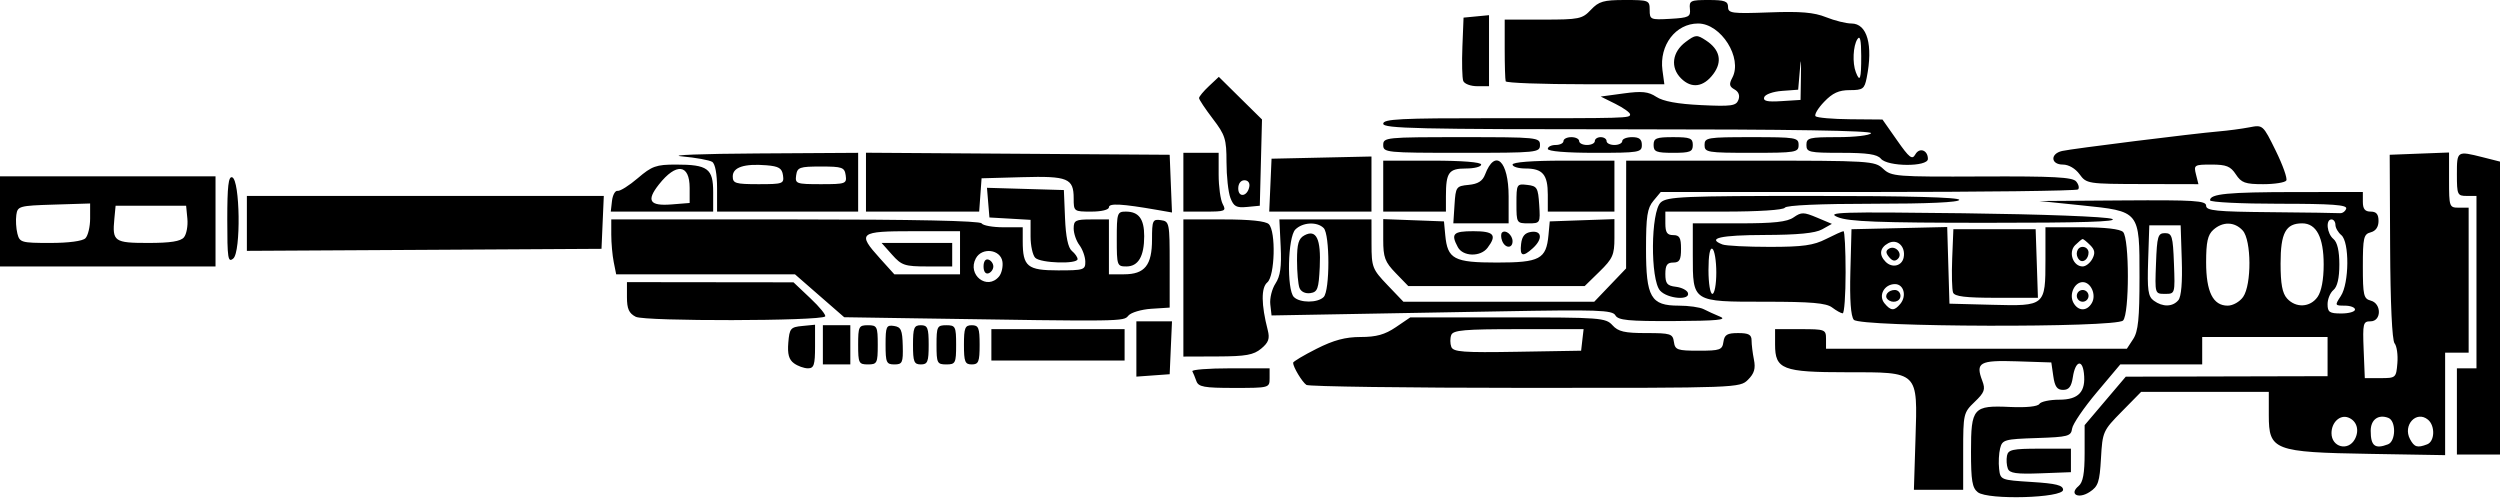 <svg width="100" height="20" viewBox="0 0 100 20"  xmlns="http://www.w3.org/2000/svg">
<path d="M79.114 19.691C78.889 19.517 78.84 19.227 78.84 18.066C78.84 16.308 78.926 16.21 80.41 16.279C81.055 16.308 81.511 16.261 81.575 16.157C81.633 16.064 81.991 15.988 82.371 15.988C83.147 15.988 83.442 15.668 83.356 14.922C83.29 14.346 83.012 14.446 82.915 15.08C82.857 15.465 82.758 15.596 82.523 15.596C82.285 15.596 82.191 15.465 82.132 15.047L82.053 14.498L80.679 14.453C79.178 14.404 79.012 14.497 79.293 15.236C79.423 15.579 79.379 15.7 78.986 16.076C78.539 16.504 78.527 16.558 78.527 18.054V19.593H77.541H76.556L76.619 17.573C76.704 14.827 76.769 14.89 73.859 14.89C71.303 14.89 71.003 14.774 71.003 13.784V13.166H72.022C73.004 13.166 73.041 13.18 73.041 13.558V13.95H79.057H85.074L85.327 13.563C85.528 13.257 85.58 12.747 85.58 11.08C85.58 8.423 85.606 8.456 83.253 8.213L81.583 8.041L84.914 8.017C87.78 7.997 88.245 8.026 88.245 8.229C88.245 8.427 88.647 8.468 90.831 8.487C92.253 8.5 93.499 8.518 93.6 8.527C93.7 8.535 93.812 8.454 93.848 8.346C93.898 8.195 93.292 8.15 91.157 8.15C89.641 8.15 88.401 8.088 88.401 8.012C88.401 7.753 89.105 7.685 91.81 7.682L94.514 7.68V8.072C94.514 8.359 94.598 8.464 94.828 8.464C95.053 8.464 95.141 8.568 95.141 8.837C95.141 9.079 95.03 9.24 94.828 9.293C94.546 9.367 94.514 9.507 94.514 10.658C94.514 11.81 94.546 11.95 94.828 12.024C95.269 12.139 95.263 12.853 94.821 12.853C94.523 12.853 94.504 12.934 94.546 13.989L94.592 15.125H95.219C95.833 15.125 95.847 15.112 95.895 14.527C95.923 14.197 95.872 13.84 95.783 13.733C95.684 13.613 95.615 12.13 95.605 9.865L95.588 6.191L96.775 6.145L97.962 6.1V7.203C97.962 8.276 97.973 8.307 98.354 8.307H98.746V11.207V14.107H98.276H97.805V16.156V18.206L94.788 18.155C90.952 18.09 90.752 18.013 90.752 16.61V15.674H88.199H85.646L84.874 16.459C84.119 17.225 84.099 17.268 84.039 18.333C83.985 19.287 83.929 19.454 83.586 19.679C83.134 19.975 82.749 19.768 83.144 19.441C83.32 19.295 83.385 18.939 83.385 18.123V17.006L84.208 16.036L85.031 15.067L89.067 15.057L93.103 15.047V14.263V13.48H90.595H88.088V14.028V14.577H86.449H84.811L83.872 15.693C83.355 16.307 82.91 16.959 82.884 17.143C82.841 17.45 82.728 17.48 81.467 17.522C80.178 17.564 80.091 17.589 80.005 17.934C79.954 18.136 79.936 18.503 79.964 18.751C80.015 19.197 80.026 19.201 81.269 19.279C82.245 19.34 82.523 19.41 82.523 19.593C82.523 19.921 79.525 20.007 79.114 19.691ZM94.195 17.566C94.386 17.209 94.272 16.832 93.933 16.702C93.601 16.575 93.26 16.891 93.26 17.326C93.26 17.89 93.929 18.062 94.195 17.566ZM95.52 17.773C95.838 17.651 95.848 16.835 95.533 16.715C95.133 16.561 94.828 16.785 94.828 17.232C94.828 17.84 94.999 17.973 95.52 17.773ZM97.088 17.773C97.392 17.656 97.413 17.031 97.12 16.788C96.657 16.403 96.101 17.006 96.401 17.566C96.573 17.888 96.693 17.924 97.088 17.773ZM94.201 12.382C94.201 12.296 94.016 12.226 93.791 12.226C93.391 12.226 93.387 12.216 93.634 11.839C93.97 11.327 93.982 9.678 93.652 9.404C93.523 9.297 93.417 9.112 93.417 8.993C93.417 8.875 93.346 8.777 93.26 8.777C93.018 8.777 93.075 9.342 93.339 9.561C93.493 9.689 93.574 10.039 93.574 10.58C93.574 11.121 93.493 11.471 93.339 11.599C93.209 11.706 93.103 11.962 93.103 12.166C93.103 12.488 93.179 12.539 93.652 12.539C93.954 12.539 94.201 12.469 94.201 12.382ZM87.135 12.006C87.251 11.866 87.3 11.287 87.271 10.399L87.226 9.013H86.599H85.972L85.926 10.42C85.887 11.609 85.922 11.859 86.152 12.027C86.508 12.288 86.908 12.279 87.135 12.006ZM86.24 10.541C86.281 9.446 86.316 9.326 86.599 9.326C86.881 9.326 86.917 9.446 86.958 10.541C87.004 11.754 87.003 11.755 86.599 11.755C86.194 11.755 86.194 11.754 86.24 10.541ZM89.725 11.877C90.069 11.386 90.059 9.607 89.709 9.221C89.387 8.864 88.907 8.853 88.531 9.194C88.308 9.395 88.245 9.684 88.245 10.491C88.245 11.673 88.519 12.226 89.107 12.226C89.315 12.226 89.588 12.072 89.725 11.877ZM92.703 11.877C92.858 11.655 92.947 11.185 92.947 10.58C92.947 9.492 92.656 8.934 92.087 8.934C91.429 8.934 91.223 9.318 91.223 10.54C91.223 11.355 91.292 11.729 91.482 11.939C91.835 12.329 92.407 12.3 92.703 11.877ZM80.314 18.746C80.264 18.618 80.249 18.386 80.279 18.23C80.326 17.985 80.502 17.947 81.585 17.947H82.837V18.417V18.887L81.62 18.933C80.658 18.969 80.384 18.93 80.314 18.746ZM98.276 16.458V14.733H98.668H99.059V11.285V7.837H98.668C98.297 7.837 98.276 7.79 98.276 6.975C98.276 6.03 98.277 6.03 99.304 6.288L100 6.464V12.323V18.182H99.138H98.276V16.458ZM47.855 15.243C47.801 15.092 47.729 14.916 47.694 14.851C47.659 14.786 48.34 14.733 49.207 14.733H50.784V15.125C50.784 15.514 50.774 15.517 49.368 15.517C48.162 15.517 47.938 15.477 47.855 15.243ZM52.257 15.397C52.087 15.284 51.724 14.68 51.724 14.511C51.724 14.463 52.145 14.212 52.66 13.952C53.35 13.604 53.814 13.48 54.426 13.48C55.053 13.48 55.397 13.384 55.833 13.088L56.41 12.696H60.312C64.016 12.696 64.229 12.712 64.498 13.009C64.729 13.264 64.981 13.323 65.844 13.323C66.826 13.323 66.91 13.35 66.956 13.675C67.002 13.996 67.091 14.028 67.947 14.028C68.803 14.028 68.892 13.996 68.937 13.675C68.978 13.388 69.087 13.323 69.525 13.323C69.946 13.323 70.063 13.386 70.063 13.617C70.063 13.778 70.105 14.124 70.157 14.384C70.229 14.741 70.171 14.939 69.922 15.187C69.595 15.515 69.527 15.517 61.011 15.515C56.291 15.514 52.352 15.461 52.257 15.397ZM63.294 13.597L63.344 13.166H60.742C58.574 13.166 58.126 13.205 58.05 13.401C58.001 13.531 58.002 13.744 58.052 13.875C58.13 14.079 58.527 14.108 60.694 14.071L63.245 14.028L63.294 13.597ZM45.455 13.959V12.853H46.167H46.88L46.833 13.911L46.787 14.969L46.121 15.017L45.455 15.065L45.455 13.959ZM31.758 14.531C31.556 14.384 31.495 14.162 31.532 13.709C31.579 13.135 31.622 13.084 32.093 13.039L32.602 12.989V13.861C32.602 14.598 32.558 14.733 32.318 14.733C32.162 14.733 31.91 14.643 31.758 14.531ZM32.915 13.793V13.009H33.464H34.013V13.793V14.577H33.464H32.915V13.793ZM34.326 13.793C34.326 13.062 34.352 13.009 34.718 13.009C35.084 13.009 35.11 13.062 35.11 13.793C35.11 14.525 35.084 14.577 34.718 14.577C34.352 14.577 34.326 14.525 34.326 13.793ZM35.423 13.782C35.423 13.06 35.454 12.992 35.758 13.038C36.042 13.08 36.094 13.2 36.11 13.832C36.127 14.506 36.095 14.577 35.776 14.577C35.456 14.577 35.423 14.502 35.423 13.782ZM36.52 13.793C36.52 13.114 36.562 13.009 36.834 13.009C37.105 13.009 37.147 13.114 37.147 13.793C37.147 14.472 37.105 14.577 36.834 14.577C36.562 14.577 36.52 14.472 36.52 13.793ZM37.461 13.793C37.461 13.062 37.487 13.009 37.853 13.009C38.218 13.009 38.245 13.062 38.245 13.793C38.245 14.525 38.218 14.577 37.853 14.577C37.487 14.577 37.461 14.525 37.461 13.793ZM38.558 13.793C38.558 13.114 38.6 13.009 38.871 13.009C39.143 13.009 39.185 13.114 39.185 13.793C39.185 14.472 39.143 14.577 38.871 14.577C38.6 14.577 38.558 14.472 38.558 13.793ZM39.655 13.793V13.166H42.32H44.984V13.793V14.42H42.32H39.655V13.793ZM47.335 11.52V8.777H48.95C49.996 8.777 50.63 8.844 50.752 8.966C51.042 9.255 50.996 11.044 50.692 11.296C50.441 11.505 50.447 12.183 50.71 13.205C50.797 13.546 50.744 13.699 50.449 13.944C50.144 14.198 49.837 14.254 48.707 14.258L47.335 14.263V11.52ZM74.152 12.791C74.032 12.647 73.986 11.991 74.015 10.871L74.06 9.169L75.974 9.125L77.888 9.081L77.933 10.614L77.978 12.147L79.7 12.192C81.807 12.247 81.818 12.238 81.818 10.393V9.091H83.276C84.201 9.091 84.802 9.16 84.922 9.279C85.179 9.536 85.179 12.564 84.922 12.821C84.626 13.117 74.398 13.088 74.152 12.791ZM76.013 12.155C76.278 11.835 76.15 11.364 75.799 11.364C75.37 11.364 75.122 11.822 75.381 12.134C75.636 12.442 75.771 12.446 76.013 12.155ZM75.501 11.969C75.354 11.822 75.531 11.599 75.793 11.599C75.917 11.599 76.019 11.704 76.019 11.834C76.019 12.07 75.688 12.156 75.501 11.969ZM83.678 12.112C83.86 11.788 83.636 11.285 83.309 11.285C82.98 11.285 82.757 11.773 82.934 12.104C83.124 12.458 83.482 12.462 83.678 12.112ZM83.072 11.834C83.072 11.704 83.178 11.599 83.307 11.599C83.436 11.599 83.542 11.704 83.542 11.834C83.542 11.963 83.436 12.069 83.307 12.069C83.178 12.069 83.072 11.963 83.072 11.834ZM76.147 10.296C76.232 9.856 75.887 9.537 75.532 9.727C75.19 9.91 75.15 10.197 75.428 10.475C75.689 10.736 76.082 10.639 76.147 10.296ZM75.566 10.287C75.426 10.119 75.423 10.031 75.555 9.949C75.81 9.791 76.127 10.142 75.918 10.351C75.805 10.465 75.697 10.445 75.566 10.287ZM83.693 10.356C83.816 10.127 83.795 9.993 83.609 9.807C83.474 9.672 83.338 9.561 83.307 9.561C83.276 9.561 83.141 9.672 83.005 9.807C82.722 10.091 82.923 10.658 83.307 10.658C83.43 10.658 83.604 10.522 83.693 10.356ZM83.172 10.393C82.985 10.206 83.071 9.875 83.307 9.875C83.436 9.875 83.542 9.976 83.542 10.101C83.542 10.362 83.319 10.539 83.172 10.393ZM25.431 12.672C25.158 12.532 25.078 12.355 25.078 11.888V11.285L28.409 11.289L31.74 11.293L32.416 11.932C32.789 12.283 33.054 12.61 33.005 12.658C32.819 12.845 25.791 12.858 25.431 12.672ZM36.751 12.735L33.768 12.689L32.783 11.831L31.798 10.972H28.223H24.647L24.549 10.482C24.495 10.213 24.451 9.719 24.451 9.385V8.777H31.809C36.545 8.777 39.201 8.833 39.263 8.934C39.317 9.02 39.709 9.091 40.135 9.091H40.909V9.65C40.909 10.663 41.094 10.815 42.325 10.815C43.354 10.815 43.417 10.795 43.412 10.462C43.409 10.268 43.303 9.973 43.177 9.805C43.05 9.638 42.947 9.338 42.947 9.139C42.947 8.815 43.02 8.777 43.652 8.777H44.357V9.875V10.972H44.96C45.791 10.972 46.081 10.611 46.081 9.577C46.081 8.815 46.107 8.759 46.434 8.806C46.776 8.854 46.787 8.911 46.787 10.58V12.304L46.055 12.351C45.652 12.377 45.238 12.501 45.134 12.626C44.937 12.863 44.994 12.863 36.751 12.735ZM39.962 11.059C40.065 10.934 40.126 10.67 40.098 10.471C40.028 9.973 39.278 9.878 39.033 10.335C38.679 10.998 39.488 11.629 39.962 11.059ZM39.342 10.658C39.342 10.456 39.421 10.345 39.538 10.384C39.645 10.42 39.733 10.543 39.733 10.658C39.733 10.773 39.645 10.897 39.538 10.933C39.421 10.971 39.342 10.86 39.342 10.658ZM38.401 10.11V9.248H36.52C34.357 9.248 34.276 9.315 35.206 10.344L35.773 10.972H37.087H38.401V10.11ZM35.683 10.188L35.264 9.718H36.676H38.088V10.188V10.658H37.095C36.189 10.658 36.065 10.617 35.683 10.188ZM64.615 12.613C64.498 12.403 63.918 12.383 60.022 12.454C57.57 12.499 54.506 12.554 53.213 12.576L50.862 12.618L50.812 12.176C50.784 11.934 50.877 11.557 51.02 11.34C51.213 11.045 51.266 10.672 51.227 9.861L51.175 8.777L53.017 8.777L54.859 8.777L54.861 9.757C54.862 10.688 54.894 10.77 55.499 11.403L56.136 12.069H59.953H63.77L64.407 11.403L65.044 10.737L65.045 8.582L65.047 6.426H70.014C74.821 6.426 74.991 6.437 75.325 6.751C75.655 7.061 75.834 7.075 79.27 7.059C82.147 7.046 82.905 7.086 83.047 7.259C83.146 7.377 83.18 7.52 83.123 7.577C83.066 7.634 79.287 7.68 74.725 7.68H66.43L66.136 8.033C65.891 8.326 65.841 8.65 65.841 9.953C65.841 11.896 66.032 12.226 67.151 12.226C67.548 12.226 67.995 12.289 68.145 12.366C68.295 12.444 68.594 12.58 68.809 12.669C69.106 12.792 68.665 12.834 66.975 12.842C65.132 12.851 64.726 12.811 64.615 12.613ZM52.947 11.881C53.198 11.63 53.198 9.374 52.947 9.122C52.683 8.858 52.106 8.888 51.814 9.18C51.509 9.485 51.464 11.589 51.755 11.881C51.998 12.123 52.704 12.123 52.947 11.881ZM51.979 11.516C51.925 11.375 51.881 10.88 51.881 10.416C51.881 9.748 51.943 9.539 52.178 9.413C52.653 9.159 52.843 9.555 52.79 10.684C52.748 11.559 52.703 11.683 52.41 11.725C52.214 11.753 52.037 11.667 51.979 11.516ZM73.285 12.299C73.049 12.12 72.451 12.069 70.606 12.069C67.681 12.069 67.712 12.089 67.712 10.215V8.934H69.558C70.961 8.934 71.486 8.877 71.746 8.694C72.054 8.479 72.148 8.48 72.682 8.705L73.276 8.955L72.884 9.174C72.61 9.328 71.916 9.395 70.572 9.399C68.817 9.404 68.255 9.532 68.9 9.779C69.036 9.832 69.885 9.875 70.787 9.875C72.117 9.875 72.542 9.815 73.041 9.561C73.379 9.389 73.693 9.248 73.74 9.248C73.786 9.248 73.824 9.988 73.824 10.893C73.824 11.799 73.772 12.537 73.707 12.534C73.642 12.531 73.452 12.426 73.285 12.299ZM68.652 10.903C68.652 10.434 68.582 10.006 68.495 9.953C68.397 9.892 68.339 10.213 68.339 10.806C68.339 11.334 68.408 11.755 68.495 11.755C68.582 11.755 68.652 11.372 68.652 10.903ZM66.404 11.626C66.008 11.188 66.029 8.46 66.431 8.096C66.687 7.865 67.342 7.837 72.544 7.837C76.323 7.837 78.37 7.892 78.37 7.994C78.37 8.093 77.119 8.15 74.931 8.15C72.807 8.15 71.455 8.21 71.395 8.307C71.337 8.4 70.348 8.464 68.956 8.464H66.614V8.934C66.614 9.3 66.684 9.404 66.928 9.404C67.182 9.404 67.241 9.509 67.241 9.953C67.241 10.397 67.182 10.502 66.928 10.502C66.686 10.502 66.614 10.606 66.614 10.961C66.614 11.343 66.686 11.43 67.033 11.471C67.264 11.498 67.481 11.608 67.517 11.716C67.619 12.028 66.7 11.953 66.404 11.626ZM78.123 11.702C78.078 11.586 78.063 10.969 78.088 10.33L78.135 9.169H79.781H81.426L81.472 10.541L81.517 11.912H79.86C78.618 11.912 78.183 11.86 78.123 11.702ZM55.83 10.925C55.396 10.477 55.329 10.299 55.329 9.586V8.764L56.544 8.81L57.759 8.856L57.81 9.404C57.9 10.365 58.156 10.502 59.875 10.502C61.593 10.502 61.849 10.365 61.939 9.404L61.99 8.856L63.284 8.81L64.577 8.765V9.523C64.577 10.194 64.508 10.348 63.982 10.862L63.388 11.442H59.859H56.331L55.83 10.925ZM0 8.856V7.053H4.31H8.621V8.856V10.658H4.31H0V8.856ZM3.417 9.53C3.52 9.426 3.605 9.071 3.605 8.74V8.139L2.155 8.184C0.768 8.227 0.703 8.245 0.653 8.597C0.624 8.8 0.643 9.135 0.695 9.342C0.785 9.698 0.853 9.718 2.009 9.718C2.749 9.718 3.303 9.644 3.417 9.53ZM7.358 9.493C7.461 9.369 7.522 9.034 7.495 8.748L7.445 8.229H6.034H4.624L4.574 8.753C4.487 9.66 4.568 9.718 5.932 9.718C6.818 9.718 7.225 9.654 7.358 9.493ZM44.671 9.561C44.671 8.521 44.69 8.464 45.031 8.464C45.55 8.464 45.768 8.755 45.768 9.446C45.768 10.254 45.531 10.658 45.057 10.658C44.683 10.658 44.671 10.623 44.671 9.561ZM9.091 8.784C9.091 7.448 9.138 7.043 9.287 7.092C9.602 7.197 9.642 10.083 9.331 10.34C9.118 10.518 9.091 10.345 9.091 8.784ZM41.411 10.313C41.307 10.21 41.223 9.826 41.223 9.46V8.794L40.4 8.746L39.577 8.699L39.528 8.105L39.479 7.512L41.017 7.557L42.555 7.602L42.601 8.725C42.631 9.47 42.723 9.911 42.875 10.037C43.001 10.141 43.103 10.288 43.103 10.364C43.103 10.573 41.626 10.528 41.411 10.313ZM58.313 9.885C58.026 9.35 58.126 9.248 58.934 9.248C59.761 9.248 59.89 9.4 59.5 9.914C59.218 10.284 58.517 10.267 58.313 9.885ZM60.844 9.757C60.879 9.448 60.994 9.312 61.246 9.276C61.681 9.214 61.716 9.563 61.312 9.929C60.906 10.296 60.787 10.252 60.844 9.757ZM9.875 8.936V7.837H17.013H24.152L24.106 8.895L24.06 9.953L16.967 9.994L9.875 10.034L9.875 8.936ZM60.085 9.633C60.034 9.5 60.032 9.352 60.08 9.304C60.217 9.166 60.502 9.399 60.502 9.649C60.502 9.95 60.203 9.938 60.085 9.633ZM58.181 8.19C58.227 7.473 58.248 7.443 58.746 7.395C59.118 7.36 59.303 7.243 59.403 6.98C59.803 5.927 60.345 6.431 60.345 7.856V8.934H59.239H58.133L58.181 8.19ZM60.658 8.14C60.658 7.366 60.669 7.347 61.089 7.396C61.484 7.441 61.524 7.508 61.568 8.19C61.615 8.926 61.611 8.934 61.137 8.934C60.666 8.934 60.658 8.921 60.658 8.14ZM73.511 8.686C73.024 8.487 73.589 8.469 78.527 8.53C81.718 8.57 84.258 8.666 84.483 8.757C84.757 8.867 83.247 8.914 79.467 8.912C75.137 8.911 73.95 8.866 73.511 8.686ZM24.48 8.033C24.508 7.796 24.609 7.616 24.705 7.634C24.802 7.652 25.166 7.423 25.514 7.125C26.074 6.645 26.249 6.583 27.034 6.583C28.312 6.583 28.527 6.741 28.527 7.686V8.464H26.479H24.431L24.48 8.033ZM27.586 7.517C27.586 6.561 27.049 6.501 26.356 7.379C25.843 8.029 25.981 8.247 26.862 8.177L27.586 8.119V7.517ZM28.683 7.533C28.683 6.96 28.608 6.553 28.488 6.475C28.38 6.405 27.833 6.306 27.273 6.255C26.712 6.204 28.07 6.151 30.29 6.138L34.326 6.113V7.288V8.464H31.505H28.683V7.533ZM31.32 7.014C31.279 6.728 31.154 6.652 30.658 6.611C29.769 6.539 29.31 6.69 29.31 7.056C29.31 7.334 29.418 7.367 30.34 7.367C31.318 7.367 31.367 7.349 31.32 7.014ZM33.828 7.014C33.782 6.693 33.693 6.661 32.837 6.661C31.981 6.661 31.892 6.693 31.846 7.014C31.799 7.349 31.848 7.367 32.837 7.367C33.827 7.367 33.875 7.349 33.828 7.014ZM34.639 7.287V6.109L40.713 6.15L46.787 6.191L46.833 7.346L46.88 8.5L46.285 8.396C44.87 8.15 44.357 8.122 44.357 8.291C44.357 8.391 44.061 8.464 43.652 8.464C42.955 8.464 42.947 8.458 42.947 7.935C42.947 7.131 42.716 7.036 40.886 7.087L39.263 7.132L39.215 7.798L39.167 8.464H36.903H34.639L34.639 7.287ZM47.335 7.288V6.113H48.041H48.746V6.985C48.746 7.465 48.819 7.994 48.908 8.161C49.06 8.444 49.012 8.464 48.203 8.464H47.335V7.288ZM50.816 7.406L50.862 6.348L52.861 6.304L54.859 6.26V7.362V8.464H52.814H50.769L50.816 7.406ZM55.329 7.445V6.426H57.288C58.49 6.426 59.248 6.487 59.248 6.583C59.248 6.669 58.973 6.74 58.638 6.74C57.949 6.74 57.837 6.896 57.837 7.85V8.464H56.583H55.329V7.445ZM61.912 7.79C61.912 6.981 61.707 6.74 61.019 6.74C60.734 6.74 60.502 6.669 60.502 6.583C60.502 6.487 61.285 6.426 62.539 6.426H64.577V7.445V8.464H63.245H61.912V7.79ZM49.216 7.915C49.13 7.689 49.06 7.045 49.06 6.485C49.06 5.563 49.008 5.399 48.511 4.749C48.209 4.353 47.962 3.982 47.962 3.923C47.962 3.864 48.14 3.649 48.358 3.445L48.753 3.074L49.616 3.927L50.48 4.779L50.436 6.504L50.392 8.229L49.882 8.278C49.455 8.319 49.348 8.261 49.216 7.915ZM49.972 7.471C50.002 7.317 49.922 7.21 49.776 7.21C49.631 7.21 49.53 7.344 49.53 7.537C49.53 7.919 49.896 7.865 49.972 7.471ZM83.182 6.97C83.015 6.74 82.745 6.583 82.516 6.583C82.026 6.583 82.001 6.149 82.484 6.039C82.885 5.947 87.737 5.342 88.752 5.256C89.12 5.225 89.667 5.152 89.969 5.094C90.517 4.988 90.517 4.989 91.03 6.03C91.312 6.604 91.502 7.139 91.452 7.22C91.402 7.301 90.985 7.367 90.526 7.367C89.808 7.367 89.655 7.312 89.434 6.975C89.222 6.651 89.053 6.583 88.459 6.583C87.771 6.583 87.744 6.6 87.839 6.975L87.937 7.367L85.7 7.362C83.505 7.357 83.459 7.35 83.182 6.97ZM75.235 6.348C75.088 6.171 74.694 6.113 73.648 6.113C72.362 6.113 72.257 6.089 72.257 5.799C72.257 5.512 72.362 5.486 73.502 5.486C74.186 5.486 74.79 5.415 74.843 5.329C74.907 5.225 71.632 5.172 65.135 5.172C56.746 5.172 55.329 5.14 55.329 4.949C55.329 4.76 56.014 4.726 59.679 4.728C65.121 4.732 65.204 4.729 65.204 4.575C65.204 4.504 64.939 4.315 64.616 4.154L64.028 3.862L64.941 3.738C65.68 3.637 65.931 3.663 66.254 3.875C66.525 4.053 67.102 4.159 68.043 4.204C69.256 4.262 69.444 4.236 69.536 3.997C69.603 3.822 69.547 3.67 69.38 3.577C69.172 3.461 69.155 3.367 69.292 3.11C69.713 2.323 68.841 0.94 67.924 0.94C67.028 0.94 66.365 1.809 66.498 2.808L66.574 3.37H63.42C61.686 3.37 60.249 3.317 60.227 3.252C60.206 3.188 60.188 2.606 60.188 1.959V0.784H61.728C63.168 0.784 63.292 0.758 63.636 0.392C63.954 0.054 64.141 0 64.996 0C65.954 0 65.987 0.013 65.987 0.4C65.987 0.784 66.02 0.798 66.81 0.753C67.558 0.71 67.63 0.673 67.596 0.353C67.562 0.029 67.623 0 68.34 0C68.985 0 69.122 0.049 69.122 0.278C69.122 0.531 69.273 0.551 70.766 0.496C72.025 0.449 72.558 0.494 73.042 0.688C73.39 0.827 73.847 0.94 74.057 0.94C74.689 0.94 74.93 1.801 74.667 3.115C74.579 3.558 74.513 3.605 73.991 3.605C73.554 3.605 73.303 3.719 72.964 4.074C72.717 4.331 72.564 4.591 72.623 4.65C72.683 4.71 73.309 4.764 74.016 4.77L75.299 4.781L75.882 5.612C76.374 6.316 76.487 6.403 76.612 6.178C76.777 5.883 77.116 6.004 77.116 6.357C77.116 6.68 75.504 6.672 75.235 6.348ZM72.037 3.056C72.049 2.321 72.039 2.276 71.99 2.852L71.927 3.588L71.281 3.636C70.925 3.662 70.605 3.775 70.568 3.889C70.517 4.043 70.689 4.082 71.261 4.045L72.022 3.997L72.037 3.056ZM74.449 2.234C74.447 1.594 74.403 1.401 74.295 1.567C74.123 1.834 74.091 2.516 74.233 2.887C74.399 3.319 74.451 3.16 74.449 2.234ZM55.329 5.799C55.329 5.496 55.434 5.486 58.464 5.486C61.494 5.486 61.599 5.496 61.599 5.799C61.599 6.102 61.494 6.113 58.464 6.113C55.434 6.113 55.329 6.102 55.329 5.799ZM61.912 5.956C61.912 5.87 62.053 5.799 62.226 5.799C62.398 5.799 62.539 5.729 62.539 5.643C62.539 5.556 62.68 5.486 62.853 5.486C63.025 5.486 63.166 5.556 63.166 5.643C63.166 5.729 63.307 5.799 63.48 5.799C63.652 5.799 63.793 5.729 63.793 5.643C63.793 5.556 63.899 5.486 64.028 5.486C64.157 5.486 64.263 5.556 64.263 5.643C64.263 5.729 64.404 5.799 64.577 5.799C64.749 5.799 64.89 5.729 64.89 5.643C64.89 5.556 65.067 5.486 65.282 5.486C65.57 5.486 65.674 5.569 65.674 5.799C65.674 6.095 65.57 6.113 63.793 6.113C62.644 6.113 61.912 6.052 61.912 5.956ZM66.144 5.799C66.144 5.528 66.249 5.486 66.928 5.486C67.607 5.486 67.712 5.528 67.712 5.799C67.712 6.071 67.607 6.113 66.928 6.113C66.249 6.113 66.144 6.071 66.144 5.799ZM68.182 5.799C68.182 5.503 68.286 5.486 70.063 5.486C71.839 5.486 71.944 5.503 71.944 5.799C71.944 6.095 71.839 6.113 70.063 6.113C68.286 6.113 68.182 6.095 68.182 5.799ZM58.53 3.238C58.486 3.122 58.47 2.505 58.496 1.866L58.542 0.705L59.052 0.656L59.561 0.607V2.028V3.448H59.086C58.825 3.448 58.575 3.354 58.53 3.238ZM67.242 3.135C66.805 2.699 66.885 2.081 67.428 1.677C67.824 1.382 67.875 1.379 68.239 1.618C68.799 1.984 68.904 2.462 68.535 2.958C68.141 3.488 67.661 3.554 67.242 3.135Z" />
</svg>
